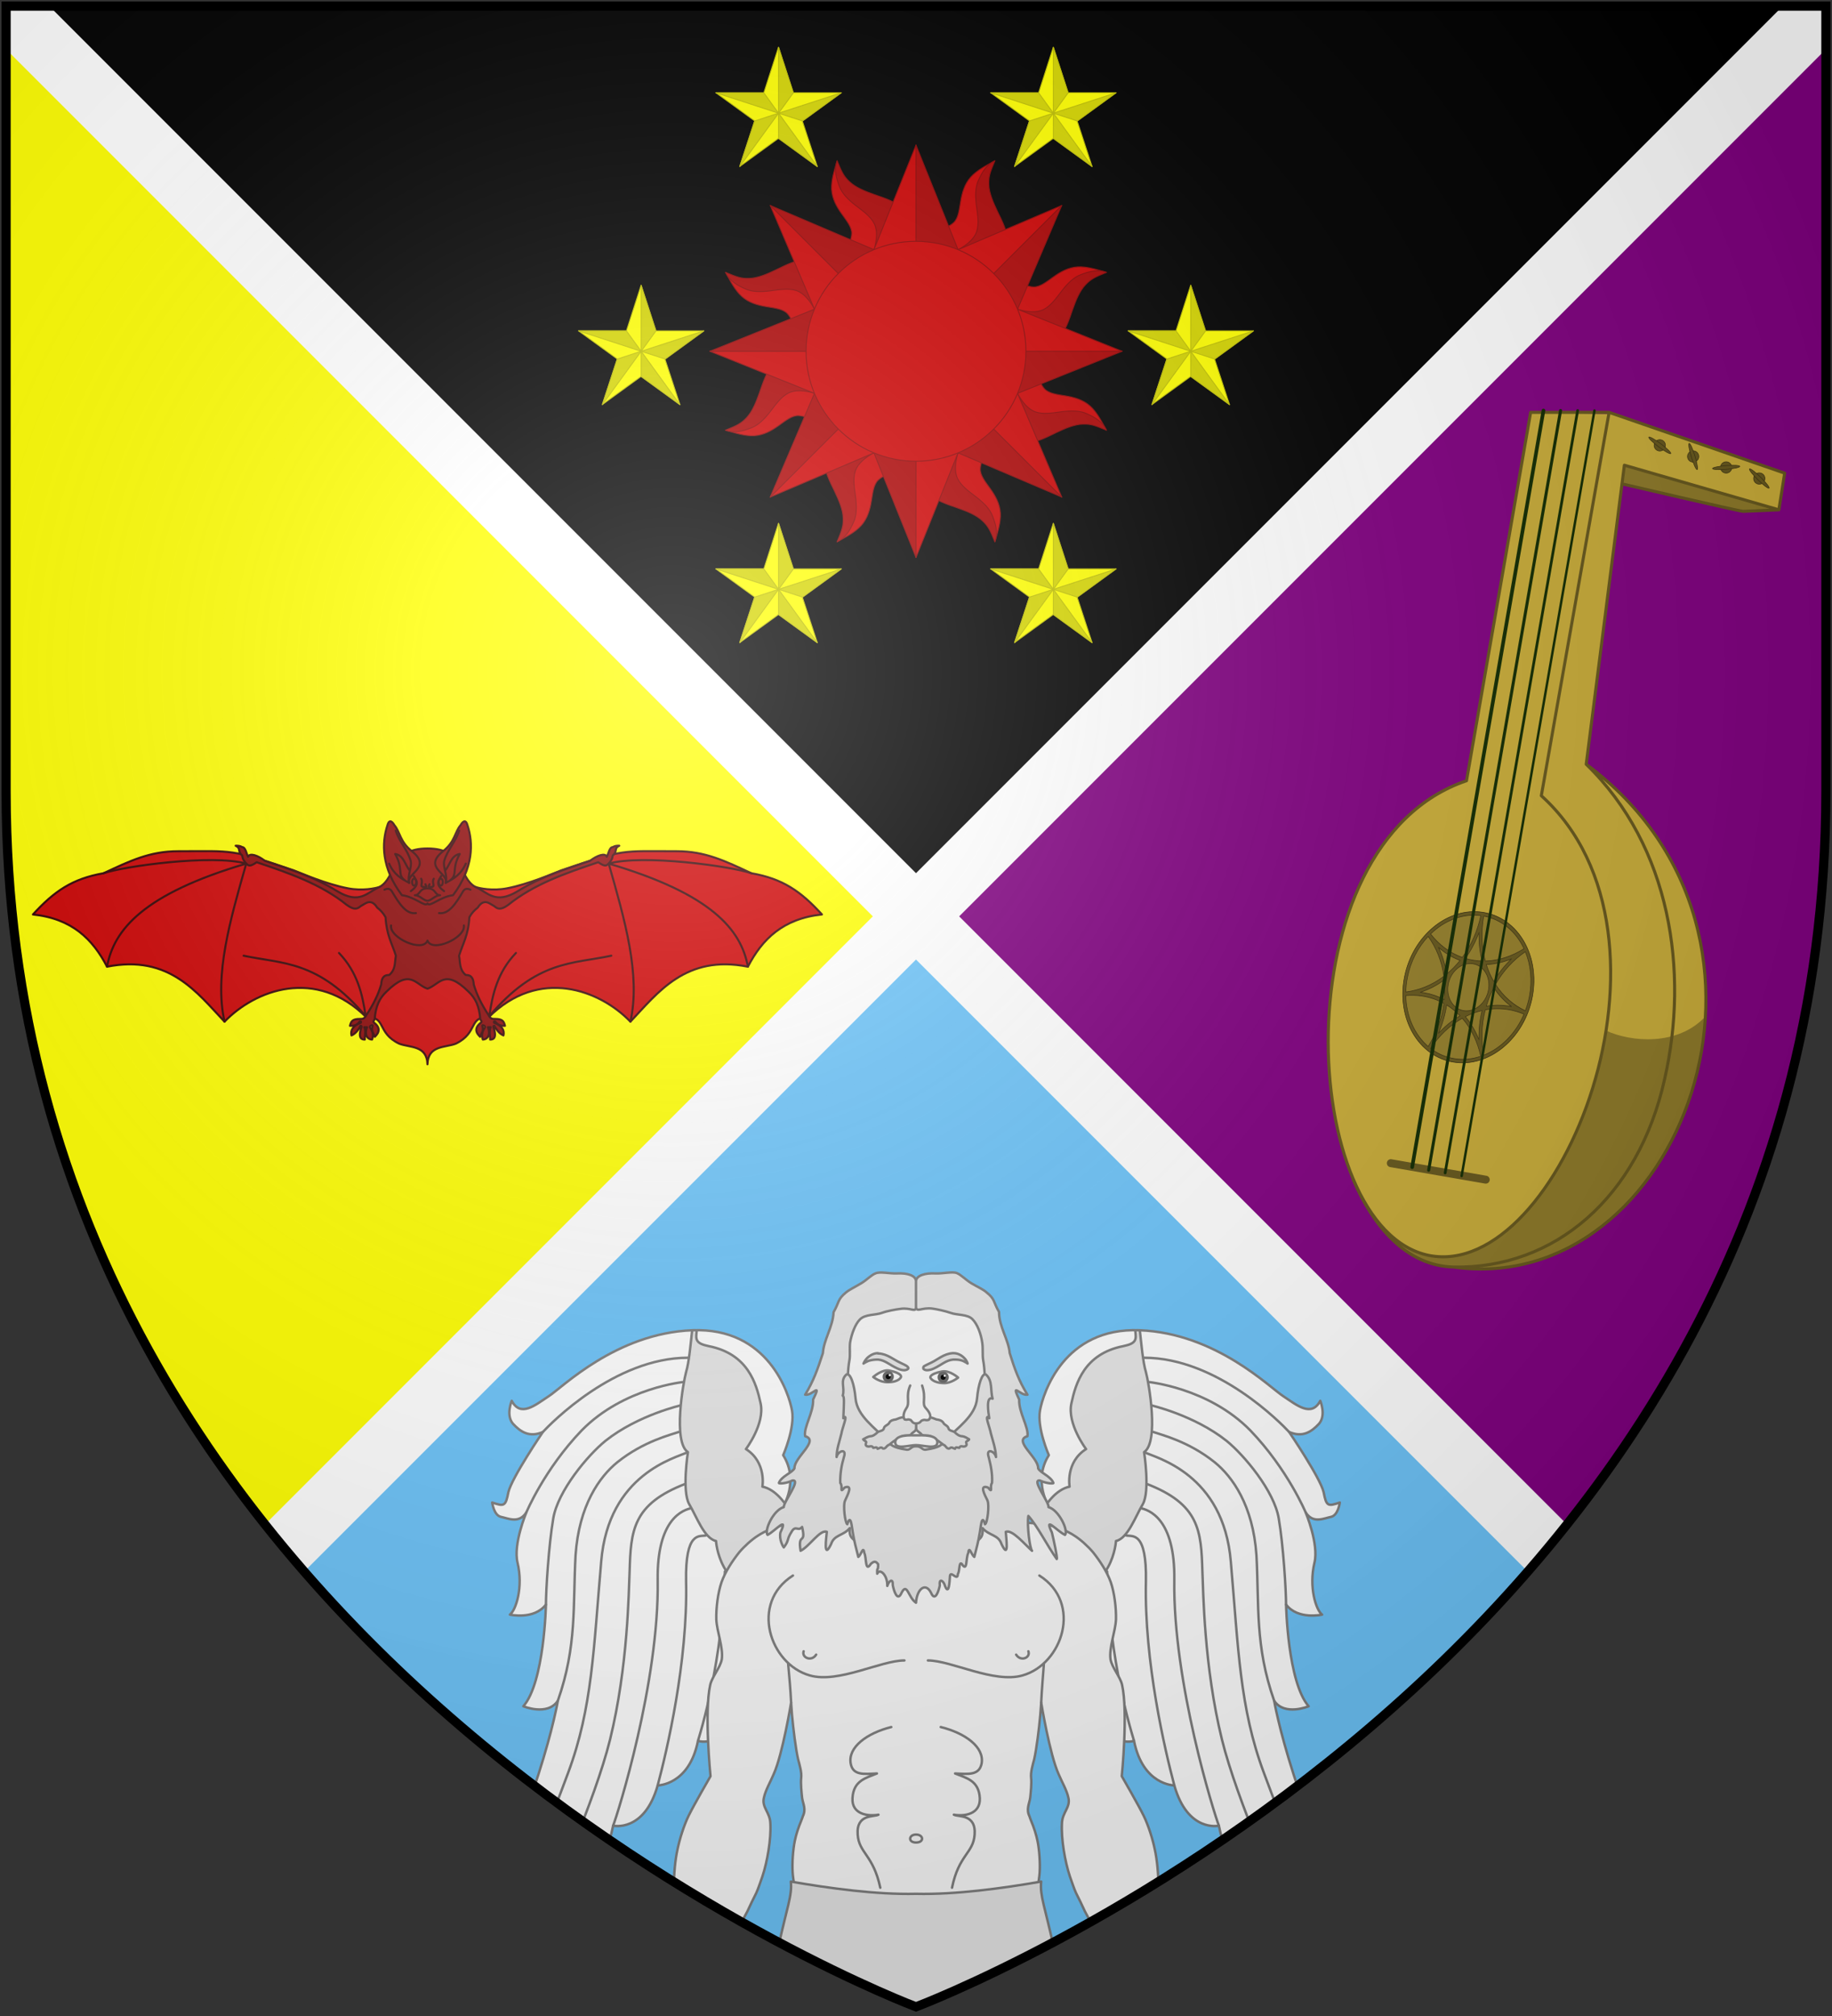<?xml version="1.0" encoding="UTF-8"?>
<svg xmlns="http://www.w3.org/2000/svg" xmlns:xlink="http://www.w3.org/1999/xlink" width="600" height="660">
<rect width="100%" height="100%" fill="#333333" stroke="none"/>
<defs>
  <radialGradient id="rg" gradientUnits="userSpaceOnUse" cx="220" cy="220" r="405">
    <stop style="stop-color:#fff;stop-opacity:.3" offset="0"/>
    <stop style="stop-color:#fff;stop-opacity:.2" offset=".2"/>
    <stop style="stop-color:#666;stop-opacity:.1" offset=".6"/>
    <stop style="stop-color:#000;stop-opacity:.13" offset="1"/>
  </radialGradient>
  <clipPath id="shield-clip">
    <path id="shield" d="m2,2v257c0,286 298,398 298,398c0,0 298-112 298-398V2z" />
  </clipPath>
  <g id="straight-ray" style="stroke:#880000;stroke-width:1;stroke-linecap:round;stroke-linejoin:round;">
    <path style="fill:#cc0000;" d="m 300,75 15.3,151.1 -61.2,-37 z"/>
    <path style="fill:#aa0000;" d="m 300,75 45.9,114.1 -45.9,37 z"/>
  </g>
  <g id="wavy-ray" style="stroke:#880000;stroke-width:1;stroke-linecap:round;stroke-linejoin:round;">
    <path style="fill:#cc0000;" d="m 330.6,167.8 -36.3,-71.96 5.7,-20.84 c -6.8,8.46 -14.1,16.94 -17.5,26.5 -3.4,9.7 -2.2,19.6 0,29 2.2,9.3 4.6,17.7 1.8,24 -2.7,6.2 -10.2,12.4 -18.7,19.3 -2.7,2.1 -10.1,8.1 -13,10.7 -7.3,6.4 -10.1,10.7 -14.5,21.4 l 53.8,0.7 z"/>
    <path style="fill:#aa0000;" d="m 300,75 c -7.2,7.79 -8.1,17.63 -8.4,26.4 -0.4,8.7 3.4,17.5 8.4,26.3 5.1,8.7 10.6,17.5 11.2,26.2 0.6,8.8 -4.3,17.6 -11.2,26.3 -6.9,8.8 -14.8,17.5 -15.9,26.3 0,0 0,0 0,0 l 61.7,0.9 c -4.9,-3.3 -1.7,-12.9 1.7,-22.9 3.4,-10.2 5.6,-19.8 0.4,-31.6 -5,-11.5 -15.4,-20.2 -24.3,-28.1 -8.6,-7.7 -16.1,-15.2 -19.8,-23.4 -3.7,-8.17 -3.8,-12.94 -3.8,-26.4 z"/>
  </g>
  <g id="sun" transform="translate(300,125)scale(0.3)translate(-300,-300)">
    <g id="wavy-rays" transform="rotate(22.5,300,300)">
      <use xlink:href="#wavy-ray" transform="rotate(0,300,300)"/>
      <use xlink:href="#wavy-ray" transform="rotate(45,300,300)"/>
      <use xlink:href="#wavy-ray" transform="rotate(90,300,300)"/>
      <use xlink:href="#wavy-ray" transform="rotate(135,300,300)"/>
      <use xlink:href="#wavy-ray" transform="rotate(180,300,300)"/>
      <use xlink:href="#wavy-ray" transform="rotate(225,300,300)"/>
      <use xlink:href="#wavy-ray" transform="rotate(270,300,300)"/>
      <use xlink:href="#wavy-ray" transform="rotate(315,300,300)"/>
    </g>
    <g id="straight-rays">
      <use xlink:href="#straight-ray" transform="rotate(0,300,300)"/>
      <use xlink:href="#straight-ray" transform="rotate(45,300,300)"/>
      <use xlink:href="#straight-ray" transform="rotate(90,300,300)"/>
      <use xlink:href="#straight-ray" transform="rotate(135,300,300)"/>
      <use xlink:href="#straight-ray" transform="rotate(180,300,300)"/>
      <use xlink:href="#straight-ray" transform="rotate(225,300,300)"/>
      <use xlink:href="#straight-ray" transform="rotate(270,300,300)"/>
      <use xlink:href="#straight-ray" transform="rotate(315,300,300)"/>
    </g>
    <circle id="disk" style="fill:#cc0000;stroke:#880000;stroke-width:1;stroke-linecap:round;stroke-linejoin:round;" cx="300" cy="300" r="120"/>
  </g>
  <g id="star" transform="translate(300,35)scale(0.3)" style="stroke:#bfbf00;stroke-width:1;stroke-linecap:round;stroke-linejoin:round;">
    <path style="fill:#ffff00;" d="m -0.1,-72.04 -16,49.73 h -52.33 l 42.33,30.733 -16.33,49.727 42.33,-30.73 42.33,30.73 -16.33,-49.727 42.33,-30.733 h -52.33 z"/>
    <path style="fill:#d5d500;" d="m -68.44,-22.27 68.4,22.27 -16.1,-22.27 z m 26.1,80.47 42.3,-58.2 -26.1,8.5 z m 84.6,0 -42.3,-58.2 v 27.5 z m 26.2,-80.47 -68.5,22.27 26.2,8.5 z m -68.5,-49.62 v 71.89 l 16.2,-22.27 z"/>
  </g>
</defs>
<g id="background" clip-path="url(#shield-clip)">
  <path style="fill:#000000;" d="m 0,0 h 600 v 660 h -600 z"/>
  <path style="fill:#6dc4f9;" d="m 0,300 h 600 v 360 h -600 z"/>
  <path style="fill:#800080;" d="m 600,0 l -300, 300 l 300, 300 z"/>
  <path style="fill:#ffff00;" d="m 0,0 l 300, 300 l -300, 300 z"/>
</g>
<g clip-path="url(#shield-clip)">
  <g id="sun-stars" transform="translate(0,-10)">
    <use xlink:href="#sun"/>
    <use xlink:href="#star" transform="rotate(30,300,125)rotate(-30,300,35)"/>
    <use xlink:href="#star" transform="rotate(-30,300,125)rotate(30,300,35)"/>
    <use xlink:href="#star" transform="rotate(90,300,125)rotate(-90,300,35)"/>
    <use xlink:href="#star" transform="rotate(-90,300,125)rotate(90,300,35)"/>
    <use xlink:href="#star" transform="rotate(150,300,125)rotate(-150,300,35)"/>
    <use xlink:href="#star" transform="rotate(-150,300,125)rotate(150,300,35)"/>
  </g>
  <g id="lute" transform="translate(10)" style="fill:#c8ab37;stroke:#65561b;stroke-width:1;stroke-linecap:round;stroke-linejoin:round;">
    <path id="body" style="stroke:none;" d="m 518.7,135.6 55.8,19.3 -1.9,12 c 0,0 -10.5,0.5 -11.7,0.5 -1.2,0 -39.7,-9 -39.7,-9 l -11.8,91.8 c 76.2,56.6 30.5,175 -43.4,164.4 -13.9,-0.2 -24,-10.7 -30.6,-23.8 -0.3,-0.7 -0.7,-1.2 -0.8,-1.9 -0.2,-0.1 -0.2,-0.3 -0.4,-0.5 -18.4,-39.4 -10.9,-116.8 36.1,-132.8 l 21,-120.6 z"/>
    <path id="shadow" style="fill:#000000;fill-opacity:0.3;stroke:none;" d="m 548.5,332.8 c -9,9.7 -24.3,8.4 -32.5,4.6 -6.5,41.1 -32.6,78.6 -58,73.6 -10,-2 -17.9,-10.4 -23.5,-22.3 0,0 0,0 -0.1,0 0.1,0.1 0.1,0.2 0.2,0.2 0.1,0.7 0.5,1.2 0.8,1.9 6.6,13.1 16.7,23.6 30.6,23.8 45.2,6.5 79.8,-35.3 82.5,-81.8 z m -26.5,-180.5 50.6,14.6 -11.7,0.5 -39.7,-9 z" />
    <path id="outline" style="fill:none;" d="m 572.6,166.9 c 0,0 -10.5,0.5 -11.7,0.5 -1.2,0 -39.7,-9 -39.7,-9 m -11.7,91.8 c 27.7,26.9 33.7,67.9 25.7,103 -8.6,38.9 -36.2,62.3 -69.2,61.6 -15.5,-0.4 -26.4,-13.5 -32.8,-28.6 m 83.8,-251.2 -22.2,125.5 c 51,46.1 6.1,159 -36.8,150.5 -42.9,-8.7 -49.1,-134.6 12.3,-155.4 l 21,-120.6 z m 0,0 57.5,19.9 -1.9,12 -50.6,-14.6 -12.5,97.9 c 76.1,56.6 30.4,175 -43.5,164.6" />
    <path id="bridge" style="fill:none;stroke:#65561b;stroke-width:2.6;" d="m 476.6,386.2 -31.1,-5.4" />
    <g id="pegs" style="fill:#65561b;stroke:#3e3411;stroke-width:0.2;">
      <g transform="rotate(36.75,533.6,145.8)">
        <circle cx="533.6" cy="145.8" r="1.851" />
        <ellipse ry="0.61" rx="4.481" cy="145.8" cx="533.6" />
      </g>
      <g transform="rotate(44.45,536.6,191.1)">
        <circle cx="533.6" cy="145.8" r="1.851" />
        <ellipse ry="0.61" rx="4.481" cy="145.8" cx="533.6" />
      </g>
      <g transform="rotate(-4.591,634.8,-121.7)">
        <circle cx="533.6" cy="145.8" r="1.851" />
        <ellipse ry="0.61" rx="4.481" cy="145.8" cx="533.6" />
      </g>
      <g transform="rotate(73.03,536.6,155)">
        <circle cx="533.6" cy="145.8" r="1.851" />
        <ellipse ry="0.61" rx="4.481" cy="145.8" cx="533.6" />
      </g>
    </g>
    <g id="hole" transform="matrix(0.07,0.011,-0.016,0.082,454.7,295.3)" style="stroke:#3e3411;stroke-width:2.6;">
      <circle style="fill:#947e29;" cx="300" cy="300" r="298"/>
      <path style="fill:#65561b;" d="m 300,1 c -165.1,0 -299,133.9 -299,299 0,165.1 133.9,299 299,299 165.1,0 299,-133.9 299,-299 0,-165.1 -133.9,-299 -299,-299 z m -7,13.93 c -1.1,59.64 -16,119.47 -46.8,173.37 -61.4,-9.6 -117.4,-35.2 -164.75,-71.5 50.95,-60.69 126.65,-99.83 211.55,-101.87 z m 14,0 c 84.9,2.04 160.6,41.18 211.6,101.87 -47.4,36.3 -103.4,61.9 -164.8,71.5 -30.8,-53.9 -45.7,-113.73 -46.8,-173.37 z m -7,66.39 c 7.2,37.58 20,74.38 39.1,108.98 -12.9,1.5 -25.9,2.2 -39.1,2.2 -13.2,0 -26.2,-0.7 -39,-2.2 15.9,-29 27.5,-59.5 35.1,-90.7 1.4,-6.07 2.7,-12.17 3.9,-18.28 z m -227.27,46.38 c 45.97,38 83.47,87 106.47,144.7 -45.8,42 -100.81,69.9 -158.74,84.2 -3.68,-18.3 -5.62,-37.2 -5.62,-56.6 0,-64.8 21.56,-124.4 57.89,-172.3 z m 454.57,0 c 36.3,47.9 57.9,107.5 57.9,172.3 0,19.4 -2,38.3 -5.7,56.6 -57.9,-14.3 -112.9,-42.2 -158.7,-84.2 23,-57.7 60.5,-106.7 106.5,-144.7 z m -398.2,36 c 33.8,17.8 70.6,30.7 109.5,37.4 -6.9,10.9 -14.4,21.5 -22.6,31.9 -8.3,10.3 -17,20 -26.1,29.1 -15.2,-36.4 -35.9,-69.4 -60.8,-98.4 z m 341.8,0 c -24.9,29 -45.6,62 -60.8,98.4 -9.1,-9.1 -17.8,-18.8 -26.1,-29.1 -8.2,-10.4 -15.7,-21 -22.6,-31.9 38.9,-6.7 75.7,-19.6 109.5,-37.4 z m -170.9,42.6 c 29.1,0 55,13.2 72.1,33.9 0.4,0.5 0.8,0.9 1.1,1.4 0.2,0.3 0.5,0.5 0.7,0.8 12.4,15.9 19.8,35.9 19.8,57.6 0,36.8 -21.2,68.6 -52,83.9 -0.3,0.2 -0.7,0.3 -1.1,0.5 -0.3,0.2 -0.7,0.4 -1.1,0.5 -12,5.6 -25.4,8.8 -39.5,8.8 -14.1,0 -27.5,-3.2 -39.5,-8.8 -0.4,-0.1 -0.8,-0.3 -1.1,-0.5 -0.4,-0.2 -0.8,-0.3 -1.1,-0.5 -30.8,-15.3 -52,-47.1 -52,-83.9 0,-21.7 7.4,-41.7 19.8,-57.6 0.2,-0.3 0.5,-0.5 0.7,-0.8 0.3,-0.4 0.6,-0.9 1,-1.3 17.2,-20.8 43.1,-34 72.2,-34 z m -115.6,80 c 4.2,12.2 7.9,24.7 10.8,37.6 2.9,12.9 5.1,25.8 6.6,38.6 -31.8,-9.1 -64.2,-13.7 -96.3,-14.1 -6.24,-0.1 -12.47,0 -18.69,0.3 34.99,-15.4 68.09,-36.1 97.59,-62.4 z m 231.2,0 c 29.5,26.3 62.6,47 97.6,62.4 -6.2,-0.3 -12.5,-0.4 -18.7,-0.3 -32.1,0.4 -64.5,5 -96.3,14.1 1.5,-12.8 3.7,-25.7 6.6,-38.6 2.9,-12.9 6.6,-25.4 10.8,-37.6 z m -317.78,75.9 c 35.08,-0.2 70.58,4.6 105.28,15.1 4.3,62 -8.2,122.4 -33.1,176.6 -71.98,-36.9 -126.16,-103.5 -146.45,-183.6 24.33,-5.1 49.21,-7.9 74.27,-8.1 z m 404.38,0 c 25,0.2 49.9,3 74.2,8.1 -20.2,80.1 -74.4,146.7 -146.4,183.6 -24.9,-54.2 -37.4,-114.6 -33.1,-176.6 34.7,-10.5 70.2,-15.3 105.3,-15.1 z m -285,19.7 c 12.2,4.2 24.3,9.2 36.2,15 11.9,5.7 23.3,12 34.2,18.9 -32.2,22.9 -59.7,50.5 -82.5,81.2 9.9,-37 14.3,-75.7 12.1,-115.1 z m 165.6,0 c -2.2,39.4 2.2,78.1 12.1,115.1 -22.8,-30.7 -50.3,-58.3 -82.5,-81.2 10.9,-6.9 22.3,-13.2 34.2,-18.9 11.9,-5.8 24,-10.8 36.2,-15 z m -82.8,42.1 c 51.2,35.2 90.6,82.7 117.4,136 -35.8,16.2 -75.5,25.2 -117.4,25.2 -41.9,0 -81.6,-9 -117.4,-25.2 26.8,-53.3 66.2,-100.8 117.4,-136 z"/>
    </g>
    <g id="strings" style="fill:none;stroke:#112b00;">
      <path style="stroke-width:1.2;" d="m 452.5,382.1 43,-247.7"/>
      <path style="stroke-width:1.0;" d="m 457.9,383.1 43.2,-248.7"/>
      <path style="stroke-width:0.9;" d="m 463.3,384 43.4,-249.6"/>
      <path style="stroke-width:0.8;" d="m 468.7,385 43.5,-250.6"/>
    </g>
  </g>
  <g id="bat" transform="translate(5,175)scale(0.45)rotate(0,300,300)" style="stroke:#330000;stroke-width:1.5;stroke-linecap:round;stroke-linejoin:round;">
    <path style="fill:#cc0000;" d="m 265.1,256.4 c -3,1 -12.4,3 -22.9,1 -15.7,-3 -34.2,-11 -39.3,-13 -46.7,-16 -44,-14 -84.4,-14 -20.5,0 -34.98,7 -54.23,16 -22.73,4 -35.86,13 -51.41,30 28.46,3 43.53,18 53.93,38 45.21,-9 65.61,19 85.51,40 22.1,-23 66.4,-40 103.4,-3 14.5,-1 7.1,11 23.7,19 7.7,3 20.2,1 20.6,15 0.4,-14 12.9,-12 20.6,-15 16.6,-8 9.2,-20 23.7,-19 37,-37 81.3,-20 103.4,3 19.9,-21 40.3,-49 85.5,-40 10.4,-20 25.5,-35 53.9,-38 -15.5,-17 -28.6,-26 -51.4,-30 -19.2,-9 -33.7,-16 -54.2,-16 -40.4,0 -37.7,-2 -84.4,14 -5.1,2 -23.6,10 -39.3,13 -10.5,2 -19.9,0 -22.9,-1 -6.1,0 -16,-2 -34.9,-2 -18.9,0 -28.8,2 -34.9,2 z" />
    <path style="fill:#880000;" d="m 329.7,332.4 c 5.4,5 8,11 8.7,20 0.2,1 1.9,2 0.1,3 -6.1,5 -1,9 -0.2,10 1,-3 2.8,-4 1.6,-8 -0.2,-1 2.3,0 2,1 -1.2,2 -3.1,5 -1.6,9 3,0 5.9,-3 3.7,-9 h 2 c -1.4,3 -0.2,7 -0.4,9 1.3,0 5.6,0 2.4,-9 -0.2,-1 0.3,-1 0.7,-1 2.1,4 4.3,6 6.6,7 0.9,-4 -1.3,-7 -6.3,-9 -1.1,0 -0.7,-2 0.4,-1 2.3,3 4.6,3 7,3 -0.8,-3 -1.4,-5 -7.2,-5 -1.8,0 -3.1,0 -4.2,-2 -6,-9 -9.2,-16 -11.3,-23 -0.3,-4 -1.2,-7 -5.9,-7 -4.7,-4 -3.9,-9 -4.8,-14 2.8,-9 6.8,-15 7.5,-28 1.7,-3 3.5,-5 6.1,-7 2.5,-4 5.3,-5 8.7,-3 l 3.4,2 c 2.3,2 4.6,3 10.1,-1 18.6,-15 41.6,-23 65.5,-31 5.7,4 6.1,2 7.6,1 1.6,-2 2.5,-3 3,-6 3.7,-3 0.5,-5 4.7,-7 -1.6,0 -3.2,0 -4.7,1 -2.6,0 -3.1,5 -4.4,7 -1.1,-3 -7.1,-1 -12.2,3 -17.6,6 -34.7,11 -52.5,22 -16.5,10 -21.7,1 -30.9,-3 -12.6,-7 -7.4,-28 -34.9,-28 -27.5,0 -22.3,21 -34.9,28 -9.2,4 -14.4,13 -30.9,3 -17.8,-11 -34.9,-16 -52.5,-22 -5.1,-4 -11.1,-6 -12.2,-3 -1.3,-2 -1.8,-7 -4.4,-7 -1.5,-1 -3.1,-1 -4.7,-1 4.2,2 1,4 4.7,7 0.5,3 1.4,4 3,6 1.5,1 1.9,3 7.6,-1 23.9,8 46.9,16 65.5,31 5.5,4 7.8,3 10.1,1 l 3.4,-2 c 3.4,-2 6.2,-1 8.7,3 2.6,2 4.4,4 6.1,7 0.7,13 4.7,19 7.5,28 -0.9,5 -0.1,10 -4.8,14 -4.7,0 -5.6,3 -5.9,7 -2.1,7 -5.3,14 -11.3,23 -1.1,2 -2.4,2 -4.2,2 -5.8,0 -6.4,2 -7.2,5 2.4,0 4.7,0 7,-3 1.1,-1 1.5,1 0.4,1 -5,2 -7.2,5 -6.3,9 2.3,-1 4.5,-3 6.6,-7 0.4,0 0.9,0 0.7,1 -3.2,9 1.1,9 2.4,9 -0.2,-2 1,-6 -0.4,-9 h 2 c -2.2,6 0.7,9 3.7,9 1.5,-4 -0.4,-7 -1.6,-9 -0.3,-1 2.2,-2 2,-1 -1.2,4 0.6,5 1.6,8 0.8,-1 5.9,-5 -0.2,-10 -1.8,-1 -0.1,-2 0.1,-3 0.7,-9 3.3,-15 8.7,-20 17.3,-17 20.8,-5 29.7,-2 8.9,-3 12.4,-15 29.7,2 z" />
    <path style="fill:#880000;" d="m 286.7,253.4 c -2.4,-7 16.9,-11 2,-23 -8.9,-7 -8.5,-14 -12.8,-19 -1.1,-2 -3.6,-5 -5,0 -4.3,13 -4.5,31 10.5,51 9.3,1 17,9 18.6,6 1.6,3 9.3,-5 18.6,-6 15,-20 14.8,-38 10.5,-51 -1.4,-5 -3.9,-2 -5,0 -4.3,5 -3.9,12 -12.8,19 -14.9,12 4.4,16 2,23" />
    <path style="fill:none;" d="m 291.7,253.4 a 1.391,2.317 0 0 1 -1.4,2 1.391,2.317 0 0 1 -1.4,-2 1.391,2.317 0 0 1 1.4,-3 1.391,2.317 0 0 1 1.4,3 z" />
    <path style="fill:none;" d="m 431.9,239.4 c 25,-7 89.5,2 103.8,7 m -88,108 c 7.6,-34 -4.1,-74 -15.8,-115 m 101.3,75 c -4.9,-27 -26.6,-53 -101.3,-75 m -67.5,65 c -13.4,14 -17.1,30 -19.4,46 34.6,-41 61,-38 88.8,-44 m -265.7,-67 c -25,-7 -89.51,2 -103.83,7 m 88.03,108 c -7.6,-34 4.1,-74 15.8,-115 m -101.31,75 c 4.91,-27 26.64,-53 101.31,-75 m 67.5,65 c 13.4,14 17.1,30 19.4,46 -34.6,-41 -61,-38 -88.8,-44" />
    <path style="fill:none;" d="m 326.5,284.4 c 1.3,9 -23.2,20 -26.5,11 -3.3,9 -27.8,-2 -26.5,-11 m 57.8,-26 c -2,-1 -4,-1 -5.3,1 -5.3,9 -10.4,17 -17.6,16 m -39.7,-17 c 2,-1 4,-1 5.3,1 5.3,9 10.4,17 17.6,16" />
    <path style="fill:none;" d="m 316.6,251.4 c 5.6,-4 0.7,-8 6.9,-19 -6.3,1 -7.1,8 -10.6,12 m 15,-5 c -3.5,8 -8.9,11 -14.6,14 1.5,-6 -2.2,-11 -1.1,-16 2.3,-8 8.4,-14 10.9,-22 m -39.7,36 c -5.6,-4 -0.7,-8 -6.9,-19 6.3,1 7.1,8 10.6,12 m -15,-5 c 3.5,8 8.9,11 14.6,14 -1.5,-6 2.2,-11 1.1,-16 -2.3,-8 -8.4,-14 -10.9,-22" />
    <path style="fill:none;" d="m 308.3,253.4 a 1.391,2.317 0 0 0 1.4,2 1.391,2.317 0 0 0 1.4,-2 1.391,2.317 0 0 0 -1.4,-3 1.391,2.317 0 0 0 -1.4,3 z" />
    <path style="fill:none;" d="m 310,248.4 c -1.7,3 -4.9,6 2.1,11 m -22.1,-11 c 1.7,3 4.9,6 -2.1,11" />
    <path style="fill:none;" d="m 304.6,250.4 c -1.9,3 1.9,6 -2.2,6 -1.9,0 -1.9,0 -0.9,-2 m -6.1,-4 c 1.9,3 -1.9,6 2.2,6 1.9,0 1.9,0 0.9,-2" />
    <path style="fill:none;" d="m 290.8,262.4 c 4,0 3,-5 9.2,-5 6.2,0 5.2,5 9.2,5 -3.6,0 -6.5,4 -9.2,4 -2.7,0 -5.6,-4 -9.2,-4 z" />
  </g>
  <g id="winged-man" transform="translate(0,20)" style="stroke:#808080;stroke-width:0.8;stroke-linecap:round;stroke-linejoin:round;">
    <g id="wing">
      <path style="fill:#ffffff;" d="m 343.5,473.2 c 0,0 -5.3,-8.4 0,-16.8 0,0 -3.9,-8.9 -2.9,-14.6 1,-5.6 7.8,-27.3 32.7,-26.3 25,1 42.6,18.8 47,21.6 4.4,2.9 9.2,7 12.1,1.5 0,0 2,4.7 -0.4,7.5 -2.5,2.7 -5.4,4.6 -9.8,2.7 0,0 10.2,15 11.3,19.7 0.9,4.7 1.4,4.7 5.3,3.4 0,0 -0.5,4.2 -2.9,4.7 -2.4,0.5 -5.9,2.3 -8.3,-1.5 0,0 4.4,10.4 2.9,16.5 -1.9,8 0.5,15.5 2.5,17 0,0 -7.9,1.8 -11.8,-3.3 0,0 0.5,25.4 7.4,33.3 0,0 -7.9,3.3 -11.3,-1.8 0,0 5.9,35.6 33.6,87.4 0,0 -9.2,3.3 -16.5,-11.3 0,0 -8.3,2.7 -14.7,-11.3 0,0 -15.6,0.4 -20.5,-23.9 0,0 -10.2,2.3 -14.6,-13.2 0,0 -10.3,0 -13.2,-14.6 0,0 -8.8,3.4 -13.2,-13.1 -2.8,-10.6 -4.5,-17.6 -6,-36.4 -3.9,10.9 -7,1.8 -7.7,-0.9 -2.7,-10.5 -1,-26.3 -1,-26.3 z"/>
      <path style="fill:none;" d="m 362.6,494.5 c 0,0 0,26.3 8.8,55.4 m -2.5,-67.2 c 2,0.4 6.7,-1.5 6.4,15 -0.6,26.4 6.3,55.5 9.3,66.8 m -11.3,-90.8 c 2.9,0.5 11.6,3.4 11.3,23.6 -0.5,33.4 13.1,76.6 14.6,80.4 m 20.5,23.9 c 0,0 -14.5,-31.9 -19.5,-52.1 -5.9,-24 -6.1,-48.5 -6.4,-55 -0.4,-13.3 -0.9,-22.1 -18.5,-28.8 m -0.6,-10.3 c 4,1.9 26,7.1 28.4,35.8 2.5,28.6 2.9,47.9 10.8,69.1 5.8,15.8 20.5,52.6 20.5,52.6 m -56.7,-164.1 c 2.5,0.9 11.5,3 20.1,9.9 5.8,4.7 12.6,14.1 13.7,30.5 0.9,16.5 -0.5,29.6 5.8,47.6 m -40.6,-96.8 c 0,0 14.3,3.2 25,11.7 5.8,4.7 15.6,16.4 17.1,25.4 1.5,8.8 2.4,23.5 2.4,28.2 m -45.4,-72.9 c 0,0 19.9,1.8 33.7,15.9 12.2,12.7 18.1,26.8 18.1,26.8 m -5.4,-26.3 c -2.5,-2.7 -23.5,-24.3 -47.5,-24.3" />
      <path style="fill:#e6e6e6;" d="m 336.7,485 c 0,0 4.9,-16.5 13.6,-18.3 0,0 -1.4,-8 5.4,-12.3 0,0 -6.3,-8.3 -4.8,-15 1.4,-6.5 4.2,-16.2 17,-18.7 4.3,-0.9 4.3,-2.1 3.9,-5.1 0.4,-0.1 0.3,-0.1 1.5,-0.1 0.5,4.3 1,10.4 2,13.7 0.9,3.2 4.4,22.9 -0.6,26.2 0,0 2,12.7 -0.4,17 -2.5,4.2 -4.9,11.2 -8.8,12.1 0,0 -1,17 -17.6,17 l -0.3,-2.6 z"/>
    </g>
    <use xlink:href="#wing" transform="translate(600)scale(-1,1)" />
    <g id="man">
      <path id="torso" style="fill:#f9f9f9;" d="m 314.5,459.8 h -28.8 c 0.4,1.7 0.3,5 -0.5,7 -0.3,0.6 -2.6,2.4 -3.4,2.8 -2.6,1.1 -5,2.1 -7.3,3.4 -3,1.8 -9.4,5.4 -9.4,5.4 0,0 -6.2,0.4 -9,1 -2.5,0.6 -5.7,1.9 -7.8,3.3 -2.1,1.3 -4.6,3.6 -6.2,5.5 -2.3,2.9 -4.6,6.4 -5.8,9.8 -1.2,3.5 -1.8,8.5 -1.7,12.2 0.2,4 2.3,9.1 1.8,13 -0.5,2.8 -3.2,5.7 -3.8,8.4 -2,9 0.1,29.9 0.1,29.9 0,0 -5.5,9.5 -7.2,13 -1.5,3.1 -2.9,7.5 -3.6,10.9 -0.8,3.6 -1.2,8.3 -1.2,12.1 0,3.8 0.5,7.9 1,12.5 0.3,2.7 0.6,6 1,8.2 0.3,1 0.5,5.4 0.5,5.4 0.1,4.3 -1.8,7.6 -0.4,10.3 l 0.2,1.3 c -1.7,4 -2.8,11.4 -2.3,16.5 0.3,1.8 -0.5,3.7 0.5,5.1 0.8,1.2 3.1,1.2 4.1,2.1 1.7,1.5 2.2,4.3 3.8,5.8 1.2,0.9 3.9,1.8 3.9,1.8 0,0 1.1,3.1 1.8,4.1 3.7,1.2 4.2,-0.7 4.8,-3.9 -0.4,-1.4 -1.2,-3.1 -1.2,-4.1 0.5,-2.9 1.1,-8.2 4.4,-11 0.4,0.3 2,0.9 2.8,3.3 0.6,2.1 1.6,6.4 1.9,6.5 0.6,0.1 0.8,0 1.2,-0.3 0.7,-0.5 0.9,-1.1 1.1,-2.5 0.1,-1 0.8,-1.3 0.5,-3.5 -0.3,-1.5 -1.1,-4.1 -2,-7.2 -0.4,-1.3 -2.2,-2.5 -2.8,-3.6 -5.5,-4.4 -3.7,-3.3 -6.8,-8.4 -0.5,-0.3 -1.3,-1.1 -1.3,-1.1 0,0 0,-1.6 -0.1,-2.4 -0.1,-1.6 0.7,-3.5 -0.1,-4.9 -0.3,-0.4 -0.3,-0.9 -0.5,-1.3 -0.3,-0.6 -0.4,-1.9 -0.3,-2.7 0.3,-2.3 1,-3.6 2.8,-7.2 2,-4 4.1,-7.7 5.6,-10.6 0.8,-1.8 2,-4.2 2.9,-6 0.7,-1.5 1.4,-3.8 2,-5.4 1.6,-4.8 2.9,-12.3 2.6,-17.4 -0.1,-3.6 -2.9,-5.2 -2.1,-8.4 0.5,-2.4 2.2,-5.3 3.2,-7.7 2.9,-6.4 5.7,-23.4 5.7,-23.4 0,0 0.1,1.7 0.3,4.1 0.4,4.4 1.2,11 2,14.5 0.5,1.9 1.2,4.2 1,6 -0.2,1.9 0.1,4.7 0.3,6.6 0.3,2 1.4,3.7 0.2,6.1 -0.1,0.5 -0.4,1 -0.5,1.4 -0.9,2.1 -1.7,4.6 -2.1,6.6 -0.6,2.9 -0.9,7.3 -0.7,10.3 0.1,2.2 1.3,8.5 1.3,8.5 0,0 -2.5,7.2 -3.5,11.9 -0.8,3.7 -1.1,8.3 -0.8,12 0,1.8 1.3,5.6 1.5,7.6 h 83.9 c 0.2,-2 1.5,-5.8 1.5,-7.6 0.3,-3.7 0,-8.3 -0.8,-12 -1,-4.7 -3.5,-11.9 -3.5,-11.9 0,0 1.2,-6.3 1.3,-8.5 0.2,-3 -0.1,-7.4 -0.7,-10.3 -0.4,-2 -1.2,-4.5 -2.1,-6.6 -0.1,-0.4 -0.4,-0.9 -0.5,-1.4 -1.2,-2.4 -0.1,-4.1 0.2,-6.1 0.2,-1.9 0.5,-4.7 0.3,-6.6 -0.2,-1.8 0.5,-4.1 1,-6 0.8,-3.5 1.6,-10.1 2,-14.5 0.2,-2.4 0.3,-4.1 0.3,-4.1 0,0 2.8,17 5.7,23.4 1,2.4 2.7,5.3 3.2,7.7 0.8,3.2 -2,4.8 -2.1,8.4 -0.3,5.1 1,12.6 2.6,17.4 0.6,1.6 1.3,3.9 2,5.4 0.9,1.8 2.1,4.2 2.9,6 1.5,2.9 3.6,6.6 5.6,10.6 1.8,3.6 2.5,4.9 2.8,7.2 0.1,0.8 0,2.1 -0.3,2.7 -0.2,0.4 -0.2,0.9 -0.5,1.3 -0.8,1.4 0,3.3 -0.1,4.9 -0.1,0.8 -0.1,2.4 -0.1,2.4 0,0 -0.8,0.8 -1.3,1.1 -3.1,5.1 -1.3,4 -6.8,8.4 -0.6,1.1 -2.4,2.3 -2.8,3.6 -0.9,3.1 -1.7,5.7 -2,7.2 -0.3,2.2 0.4,2.5 0.5,3.5 0.2,1.4 0.4,2 1.1,2.5 0.4,0.3 0.6,0.4 1.2,0.3 0.3,-0.1 1.3,-4.4 1.9,-6.5 0.8,-2.4 2.4,-3 2.8,-3.3 3.3,2.8 3.9,8.1 4.4,11 0,1 -0.8,2.7 -1.2,4.1 0.6,3.2 1.1,5.1 4.8,3.9 0.7,-1 1.8,-4.1 1.8,-4.1 0,0 2.7,-0.9 3.9,-1.8 1.6,-1.5 2.1,-4.3 3.8,-5.8 1,-0.9 3.3,-0.9 4.1,-2.1 1,-1.4 0.2,-3.3 0.5,-5.1 0.5,-5.1 -0.6,-12.5 -2.3,-16.5 l 0.2,-1.3 c 1.4,-2.7 -0.5,-6 -0.4,-10.3 0,0 0.2,-4.4 0.5,-5.4 0.4,-2.2 0.7,-5.5 1,-8.2 0.5,-4.6 1,-8.7 1,-12.5 0,-3.8 -0.4,-8.5 -1.2,-12.1 -0.7,-3.4 -2.1,-7.8 -3.6,-10.9 -1.7,-3.5 -7.2,-13 -7.2,-13 0,0 2.1,-20.9 0.1,-29.9 -0.6,-2.7 -3.3,-5.6 -3.8,-8.4 -0.5,-3.9 1.6,-9 1.8,-13 0.1,-3.7 -0.5,-8.7 -1.7,-12.2 -1.2,-3.4 -3.5,-6.9 -5.8,-9.8 -1.6,-1.9 -4.1,-4.2 -6.2,-5.5 -2.1,-1.4 -5.3,-2.7 -7.8,-3.3 -2.8,-0.6 -9,-1 -9,-1 0,0 -6.4,-3.6 -9.4,-5.4 -2.3,-1.3 -4.7,-2.3 -7.3,-3.4 -0.8,-0.4 -3.1,-2.2 -3.4,-2.8 -0.8,-2 -0.9,-5.3 -0.5,-7 h -28.8"/>
      <path id="muscle" style="fill:none;" d="m 311.8,598 c 2.2,-10.8 7,-11.3 7.4,-17.4 0.5,-6.8 -5.3,-5.7 -6.8,-6.5 3.4,0.6 8.7,-0.1 8.5,-5.4 -0.3,-5.8 -4.4,-6.6 -8.1,-8.1 4.4,0.2 7.9,0.7 8.7,-3.3 0.9,-5.3 -5.3,-9.9 -13.4,-11.9 m -19.8,52.6 c -2.3,-10.8 -7,-11.3 -7.4,-17.4 -0.5,-6.8 5.3,-5.7 6.8,-6.5 -3.4,0.6 -8.8,-0.1 -8.5,-5.4 0.3,-5.8 4.4,-6.6 8,-8.1 -4.3,0.2 -7.9,0.7 -8.6,-3.3 -0.9,-5.3 5.3,-9.9 13.3,-11.9 m 8.1,35.2 c -2.4,0 -2.7,2.6 0,2.6 2.8,0 2.5,-2.6 0,-2.6 z m 36.8,-60 c 0.8,2.1 -2.5,3.5 -4,1.1 m 7.6,-25.9 c 14.2,9 7.6,29 -5.5,32.7 -9.4,2.7 -23.3,-4.9 -31,-4.9 m -44.2,-27.8 c -14.2,9 -7.6,29 5.5,32.7 9.4,2.7 23.2,-4.9 31,-4.9 m -33,-3 c -0.7,2.1 2.6,3.5 4.1,1.1 m 73.7,15.7 c 0.2,-4.4 0.6,-8.5 0.9,-12.9 m -82.8,12.9 c -0.2,-4.4 -0.6,-8.5 -1,-13" />
      <g id="head">
        <path id="face" style="fill:#f9f9f9;" d="m 323.5,414.3 c 5.3,11.4 0,35.3 -1.1,40.1 -1.5,7.8 -14.7,9.9 -22.4,9.9 -7.6,0 -20.7,-2.1 -22.3,-9.9 -1,-4.8 -6.4,-28.7 -1,-40.1 3.4,-7.2 13.9,-14.1 23.3,-14.1 9.5,0 20.1,6.9 23.5,14.1 z"/>
        <path id="hair" style="fill:#e6e6e6;" d="m 303.8,481.4 c 3.3,0 5.6,2.9 8.9,2.6 4,-2.9 4.1,-1.6 5.7,2.6 2,-3.3 3.7,-2.4 3.4,-6.3 2.2,2.5 5.2,2.1 6.2,5.2 2.6,5.4 1.5,-2.1 1.4,-4 2.1,-0.9 6.2,4.1 8.6,6.2 -0.7,-0.7 -1.7,-8.2 -1.2,-11.4 3,3.3 6.1,9.6 9.3,14.1 0.3,-0.3 -1,-6.3 -1.6,-8.7 -2.7,-5.7 1.6,-0.5 4.3,0.8 1.2,-1.3 -1.9,-8.1 -5.4,-9.1 0.2,-1.7 -5.8,-9.2 -2.8,-8.7 2.1,1 4.5,1.1 4.4,0.8 -0.8,-2.2 -4.3,-3.3 -5,-4.8 0.2,-3.5 -8.4,-9.1 -3.5,-10.5 0.5,-2.9 -2.9,-7.8 -2.7,-12 -2.8,-6 0.3,-1.2 2.7,-1.6 -2.9,-4.7 -4.2,-8.5 -5.8,-13.6 -0.4,-4.5 -3.5,-8.6 -3.5,-13.5 -2,-3.4 -1.2,-4.1 -4.1,-6.4 -1.1,-1 -3,-1.8 -5,-3 -1.8,-1.1 -3.4,-2.8 -4.7,-3.3 -1.5,-0.6 -4.5,0.2 -7,0.1 -3.4,-0.2 -6.4,0.7 -6.4,2.6 v 8.5 c 0.3,1.7 1.9,0 5.3,0.4 1.5,0.2 4.3,0.8 6,1.4 2.1,0.8 5.6,0.4 7.2,2.1 1.6,1.6 2.8,4.8 3.2,7.7 0.3,2.1 0,3.9 0.3,5.7 2.3,12.5 -3.5,37.4 -4.3,50.1 m -21.3,6 c -3.4,0 -5.6,2.9 -9,2.6 -3.9,-2.9 -4,-1.6 -5.6,2.6 -2,-3.3 -3.8,-2.4 -3.5,-6.3 -2.1,2.5 -5.1,2.1 -6.1,5.2 -2.6,5.4 -1.6,-2.1 -1.4,-4 -2.2,-0.9 -5.7,4.8 -8.6,6.2 -1,-6.2 1.9,-1.7 0.5,-7.8 -1.3,1.6 -2.1,-0.7 -3.4,1.5 -1.8,2.8 -0.7,2.7 -2.6,5.2 -0.2,-0.2 -1.6,-2.5 -1.1,-4.9 2.7,-5.7 -1.7,-0.5 -4.2,0.8 -1.2,-1.3 1.8,-8.1 5.3,-9.1 -0.1,-1.7 5.9,-9.2 2.8,-8.7 -2,1 -4.4,1.1 -4.4,0.8 0.8,-2.2 4.3,-3.3 5.1,-4.8 -0.2,-3.5 8.3,-9.1 3.5,-10.5 -0.6,-2.9 2.8,-7.8 2.6,-12 2.9,-6 -0.2,-1.2 -2.6,-1.6 2.8,-4.6 4.1,-8.4 5.8,-13.6 0.3,-4.5 3.3,-8.6 3.5,-13.4 2,-3.5 1.2,-4.1 4.1,-6.5 1.1,-0.9 3,-1.8 5,-3 1.7,-1 3.3,-2.7 4.6,-3.2 1.5,-0.7 4.6,0.1 7,0 3.5,-0.2 6.3,0.7 6.3,2.6 v 8.5 c -0.1,1.8 -1.7,0 -5.1,0.5 -1.6,0.2 -4.4,0.7 -6,1.3 -2.1,0.8 -5.6,0.4 -7.3,2.2 -1.5,1.5 -2.7,4.7 -3.2,7.6 -0.2,2.2 0.1,4 -0.2,5.7 -2.3,12.5 3.5,37.5 4.3,50.2"/>
        <path id="beard" style="fill:#e6e6e6;" d="m 304.9,501.4 c 1.4,3.3 2.6,-0.8 2.9,-2.4 -0.3,-2.6 1.3,-1.4 1.7,0.2 1.3,3.3 1.5,-1.6 1.6,-2.9 0,-2.7 2.6,1.7 2.6,-1 0.7,-1 0.3,-4.2 1.3,-3.3 1.9,3 1.3,-2.2 2.1,-3.5 0.3,-2.7 1,0.5 2,1.2 0.6,-2.3 1.4,-5.4 1.8,-8 0.3,-1.4 0.6,-6.5 1.7,-2.7 0.8,-0.3 1.5,-6.3 0.8,-7.8 -0.9,-1.8 -2.8,-5.3 0.2,-4.2 1.8,2.2 0.4,-0.4 1.3,-1.5 0.2,-2.9 -0.4,-5.8 -1.1,-8.5 -1,-3 2,-2 2.4,0 -0.1,-2.7 -1,-5.2 -1.7,-7.8 -0.1,-1.2 -2.4,-6.8 -0.5,-4.9 -0.3,-1.8 -1.2,-7.4 1.1,-6.4 -0.8,-2.5 0.1,-5.9 -2.2,-7.9 -1.2,-0.7 -2.5,3.2 -2.9,7.8 -0.5,5.8 -6.5,9.6 -10.4,13.8 -1.1,1.3 -1.6,2.3 -6.5,3 -1.1,0.1 -1.4,-1.2 -3.1,-1.1 -1.6,-0.1 -1.8,1.2 -3,1.1 -4.9,-0.7 -5.3,-1.7 -6.5,-3 -3.9,-4.2 -9.8,-8 -10.3,-13.8 -0.4,-4.6 -1.7,-8.5 -3,-7.8 -2.2,2 -0.4,4.3 -1.2,6.9 0.6,0.3 0.4,2.5 0.2,7.4 1.8,-1.9 -0.5,3.7 -0.6,4.9 -0.6,2.6 -1.6,5.1 -1.6,7.8 0.4,-2 3.4,-3 2.4,0 -0.8,2.7 -1.3,5.6 -1.2,8.5 1,1.1 -0.4,3.7 1.4,1.5 2.9,-1.1 1,2.4 0.2,4.2 -0.8,1.5 0,7.5 0.7,7.8 1.2,-3.8 1.5,1.3 1.8,2.7 0.4,2.6 1.2,5.7 1.8,8 1,-0.7 1.6,-3.9 2,-1.2 0.7,1.3 0.2,6.5 2.1,3.5 1,-0.9 1.6,-1 2.4,0.1 0,2.7 -0.4,0.4 -0.3,3.1 0.8,-1.9 3.4,0.4 3.3,4 0.5,-1.6 1.9,-2.8 1.8,-0.2 0.3,1.6 1.5,5.7 2.9,2.4 1.8,-3.5 2.2,1.7 4.7,3.3 0.3,-4.5 3.1,-6.8 4.9,-3.3 z"/>
        <path id="moustache" style="fill:#e6e6e6;" d="m 301.7,444.9 c 0.5,-0.9 1.7,-0.8 2.6,-0.9 0.8,0 1.6,0.4 2.4,0.7 0.8,0.1 1.7,0.3 2.2,1 0.4,0.9 1.4,0.9 1.7,1.8 0.2,1 1.5,0.9 2.1,1.4 0.7,0.7 1.5,1.3 2.5,1.3 0.8,0.1 1.5,0.6 2.2,1 -0.2,0.6 -1.3,0.5 -0.9,1.3 0.4,1 -0.8,1.2 -1.4,1 -0.5,-0.1 -0.8,0.1 -0.9,0.5 -0.6,0 -1.2,-0.5 -1.4,0.3 -0.6,-0.1 -1.2,-0.8 -1.8,-0.1 -1,0.3 -1.2,-1 -2,-1.2 -1,-0.7 -1.9,-1.5 -2.9,-2 -0.6,-0.6 -1.4,-1 -2.3,-1 -0.7,0 -1.5,0.1 -2,-0.4 -0.5,-0.7 -1.4,-0.9 -1.7,-1.7 0,-0.9 -0.4,-2.1 0.7,-2.5 0.3,-0.2 0.6,-0.3 0.9,-0.5 z m -3.3,0 c -0.5,-0.9 -1.6,-0.8 -2.5,-0.9 -0.9,0 -1.7,0.4 -2.5,0.7 -0.8,0.1 -1.7,0.3 -2.1,1 -0.4,0.9 -1.5,0.9 -1.8,1.8 -0.1,1 -1.4,0.9 -2.1,1.4 -0.7,0.7 -1.5,1.3 -2.4,1.3 -0.8,0.1 -1.5,0.6 -2.3,1 0.3,0.6 1.3,0.5 0.9,1.3 -0.4,1 0.8,1.2 1.4,1 0.6,-0.1 0.8,0.1 1,0.5 0.6,0 1.2,-0.5 1.4,0.3 0.6,-0.1 1.2,-0.8 1.7,-0.1 1,0.3 1.2,-1 2.1,-1.2 0.9,-0.7 1.8,-1.5 2.9,-2 0.6,-0.6 1.4,-1 2.3,-1 0.7,0 1.5,0.1 2,-0.4 0.4,-0.7 1.4,-0.9 1.6,-1.7 0,-0.9 0.4,-2.1 -0.6,-2.5 -0.3,-0.2 -0.6,-0.3 -1,-0.5 z" />
        <path id="lip" style="fill:#f9f9f9;" d="m 307,452.2 c 0,-2.6 -5,-2.3 -7,-2.3 -1.8,0 -6.8,-0.3 -6.8,2.3 0,2.5 4.5,0.9 6.8,0.9 2.4,0 7,1.6 7,-0.9 z"/>
        <path id="nose" style="fill:#f9f9f9;" d="m 302,433.6 c 1.5,4.4 -0.3,5.9 1.3,7.5 1.2,1.3 1.9,2.7 0.9,3.7 -1.2,0.4 -1.1,-0.3 -2.4,0.3 -0.2,0.1 -0.4,0.9 -1.8,0.9 -1.2,0 -1.4,-0.9 -1.7,-1.1 -1.3,-0.5 -0.8,0.1 -2,-0.2 -0.6,-0.6 -0.5,-2.1 0.5,-3.6 1.4,-1.9 -0.3,-3.9 1.3,-7.5"/>
        <path id="eyebrow1" style="fill:#e6e6e6;" d="m 287.5,423 c -1.4,0 -2.7,0.8 -3.6,1.7 -0.8,0.9 -1.1,1.7 -1.1,1.7 0,0 0.7,-0.5 1.7,-0.9 1.1,-0.3 2,-0.4 2.9,-0.4 0.1,0 0.1,0 0.2,0 2.3,0.2 3.8,1.8 6.3,2.9 1.7,0.8 2.7,0.6 3.1,0.4 0.5,-0.2 0.5,-0.5 0.5,-0.5 0,0 0,-0.2 -0.3,-0.5 -0.4,-0.4 -1,-0.6 -2.4,-1.3 -2.2,-1 -4.1,-2.8 -7,-3 -0.1,0 -0.2,0 -0.3,0 z"/>
        <g id="eye1">
          <path style="fill:#ffffff;" d="m 295.1,430.8 c 0,0 -0.6,1.7 -4.3,1.7 -2.6,0.1 -4.8,-1.7 -4.8,-1.7 0,0 2.9,-2.6 5.3,-2.1 4.3,0.9 3.8,2.1 3.8,2.1 z"/>
          <circle style="fill:#666666;stroke:none;" cx="290.9" cy="430.7" r="1.837"/>
          <circle style="fill:#000000;stroke:none;" cx="290.9" cy="430.7" r="0.823"/>
          <circle style="fill:#ffffff;stroke:none;" cx="291.4" cy="430.2" r="0.362"/>
        </g>
        <path id="eyebrow2" style="fill:#e6e6e6;" d="m 312.3,423 c 1.4,0 2.7,0.7 3.6,1.7 0.8,0.8 1,1.7 1,1.7 0,0 -0.7,-0.5 -1.6,-0.9 -1.1,-0.4 -2,-0.4 -3,-0.4 0,0 -0.1,0 -0.1,0 -2.4,0.2 -3.9,1.8 -6.3,2.9 -1.7,0.8 -2.8,0.6 -3.1,0.4 -0.5,-0.2 -0.4,-0.5 -0.4,-0.5 0,0 -0.1,-0.3 0.2,-0.6 0.5,-0.3 0.9,-0.5 2.4,-1.2 2.1,-1 4.1,-2.9 7,-3.1 0.1,0 0.2,0 0.3,0 z"/>
        <g id="eye2">
          <path style="fill:#ffffff;" d="m 304.7,431 c 0,0 0.6,1.7 4.4,1.8 2.4,0.1 4.7,-1.8 4.7,-1.8 0,0 -2.8,-2.5 -5.3,-2 -4.2,0.8 -3.8,2 -3.8,2 z"/>
          <circle style="fill:#666666;stroke:none;" cx="308.9" cy="430.9" r="1.837" />
          <circle style="fill:#000000;stroke:none;" cx="308.9" cy="430.9" r="0.823" />
          <circle style="fill:#ffffff;stroke:none;" cx="309.4" cy="430.4" r="0.362" />
        </g>
      </g>
      <path id="pants" style="fill:#e6e6e6;" d="m 341,596 c -0.5,4.5 1.3,8.6 4,21 1.9,8.7 -2.6,24.8 -2,31 l -43,37 -43,-37 c 0.6,-6.2 -3.9,-22.3 -2,-31 2.7,-12.4 4.5,-16.5 4,-21 12.8,2.2 27.9,4.3 41,4 13.1,0.3 28.2,-1.8 41,-4 z" />
    </g>
  </g>
  <path id="saltire" d="m 0,0 l 600,600 m -600,0 l 600,-600" style="fill:none;stroke:#ffffff;stroke-width:20;"/>
</g>
<use id="shine" xlink:href="#shield" fill="url(#rg)" stroke="#000" stroke-width="3"/>
</svg>
